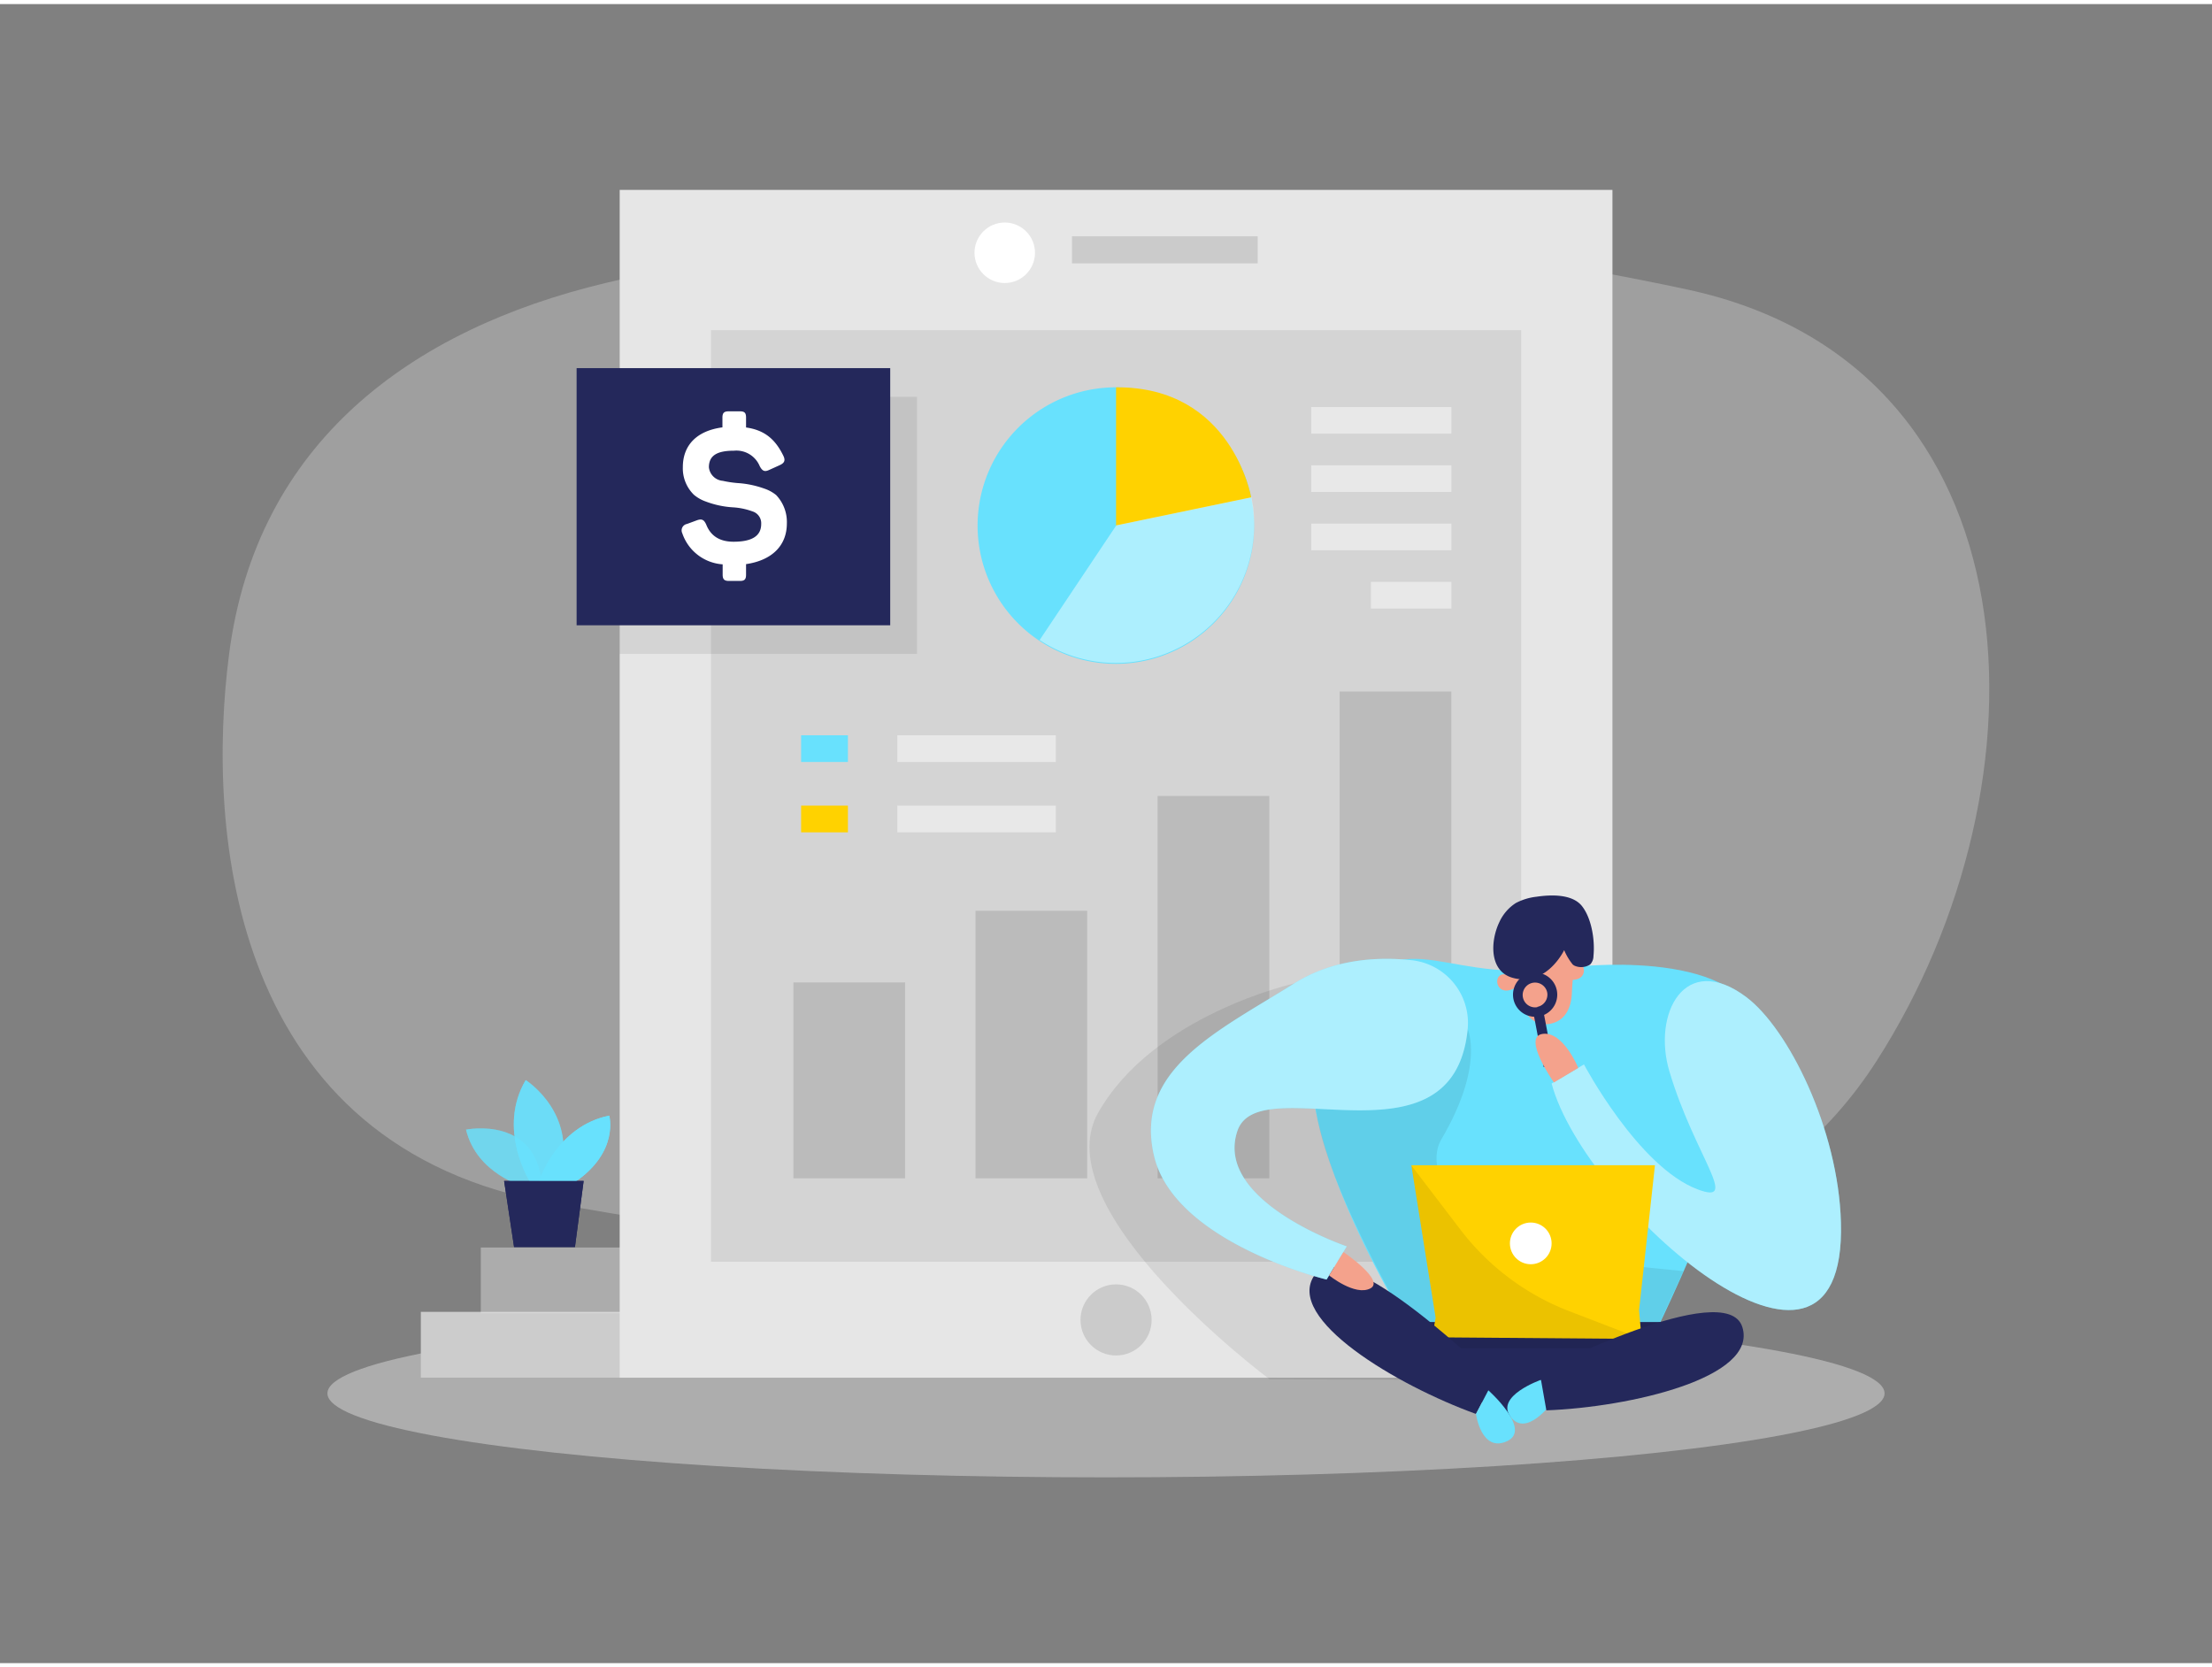 <svg id="Layer_1" data-name="Layer 1" xmlns="http://www.w3.org/2000/svg" viewBox="0 0 400 300" width="406" height="306" class="illustration styles_illustrationTablet__1DWOa"><rect x="0" y="0" width="400" height="300" fill="#808080" stroke="none"/><title>_</title><path d="M109.48,50.44c-35.14,8.4-63.09,28.83-68.05,67.07-4.18,32.21.13,89.27,58.91,99.41,114.38,19.74,203.77,29.11,239-25.79,32.34-50.38,29.88-125.7-34.19-139.51C259.84,41.85,184.78,32.44,109.48,50.44Z" fill="#e6e6e6" opacity="0.3"></path><ellipse cx="200" cy="251.22" rx="140.79" ry="15.19" fill="#e6e6e6" opacity="0.45"></ellipse><path d="M94.81,213.87s-8.63-2.32-10.54-10.34c0,0,13.35-2.76,13.79,11Z" fill="#68e1fd" opacity="0.58"></path><path d="M95.86,213s-6.06-9.5-.8-18.43c0,0,10.19,6.41,5.73,18.43Z" fill="#68e1fd" opacity="0.73"></path><path d="M97.42,213s3.14-10.07,12.75-12c0,0,1.83,6.52-6.18,12Z" fill="#68e1fd"></path><polygon points="91.16 212.81 92.96 224.76 103.97 224.76 105.54 212.81 91.16 212.81" fill="#24285b"></polygon><path d="M94.81,213.87s-8.63-2.32-10.54-10.34c0,0,13.35-2.76,13.79,11Z" fill="#68e1fd" opacity="0.58"></path><path d="M95.86,213s-6.06-9.5-.8-18.43c0,0,10.19,6.41,5.73,18.43Z" fill="#68e1fd" opacity="0.73"></path><path d="M97.42,213s3.14-10.07,12.75-12c0,0,1.83,6.52-6.18,12Z" fill="#68e1fd"></path><polygon points="91.16 212.81 92.96 224.76 103.97 224.76 105.54 212.81 91.16 212.81" fill="#24285b"></polygon><rect x="76.09" y="236.49" width="49.64" height="11.9" transform="translate(201.83 484.87) rotate(-180)" fill="#ccc"></rect><rect x="86.95" y="224.85" width="49.64" height="11.9" transform="translate(223.53 461.59) rotate(-180)" fill="#e6e6e6" opacity="0.43"></rect><rect x="112.06" y="33.6" width="179.52" height="214.79" fill="#e6e6e6"></rect><rect x="193.85" y="41.99" width="33.58" height="4.9" opacity="0.12"></rect><circle cx="181.69" cy="44.97" r="5.47" fill="#fff"></circle><rect x="128.57" y="58.96" width="146.5" height="168.46" opacity="0.08"></rect><g opacity="0.12"><rect x="143.47" y="176.91" width="20.2" height="35.43"></rect><rect x="176.4" y="163.95" width="20.2" height="48.39"></rect><rect x="209.33" y="143.19" width="20.2" height="69.15"></rect><rect x="242.25" y="124.3" width="20.2" height="88.04"></rect></g><circle cx="201.82" cy="237.94" r="6.43" opacity="0.12"></circle><path d="M234,177.1s-25.43,5.7-35.42,23.38,31,48.19,31,48.19l28.35.1,6.54-29.63-14.78-21.08Z" opacity="0.08"></path><path d="M285.86,174s33.22-3.52,32,14.06-19.88,55-19.88,55H257.14s-31-47.5-15.9-62.78S259.74,178.11,285.86,174Z" fill="#68e1fd"></path><polygon points="298.01 248.77 273.17 255.47 251.14 244.28 247.79 238.32 270 238.32 305.34 238.32 298.01 248.77" fill="#24285b"></polygon><path d="M301.88,193c-3.11-10.41,2.77-21.78,13.89-13.45,7.62,5.71,16.67,23.91,17.13,40.76,1.08,38.72-46.42-2.94-52.32-25.12l5.85-3.45s9.84,18.58,20.58,22.6C314.75,217.26,306.48,208.39,301.88,193Z" fill="#68e1fd"></path><path d="M301.88,193c-3.11-10.41,2.77-21.78,13.89-13.45,7.62,5.71,16.67,23.91,17.13,40.76,1.08,38.72-46.42-2.94-52.32-25.12l5.85-3.45s9.84,18.58,20.58,22.6C314.75,217.26,306.48,208.39,301.88,193Z" fill="#fff" opacity="0.46"></path><path d="M284.69,174.22a39.55,39.55,0,0,0-.44,4.47c-.07,2.06-.73,5.11-4,5.71-5,.93-6.34-7-6.34-7s-3.15-7.42,2.27-8.43C281.09,168.07,285.69,167.41,284.69,174.22Z" fill="#f4a28c"></path><path d="M265.4,185.38s3.11,6.52-4.74,19.88c-4.49,7.65,9.34,20.41,9.34,20.41l34.42,3.45L298,243.05H257.14s-17.93-29.16-19.31-44.17S265.4,185.38,265.4,185.38Z" opacity="0.08"></path><path d="M274.26,177.74s-.29-2.41-2.39-2.3S270.6,180,274.26,177.74Z" fill="#f4a28c"></path><path d="M283.48,176.4s-.73-2.31,1.22-3.08S287.76,177,283.48,176.4Z" fill="#f4a28c"></path><polygon points="296.39 236.2 299.27 209.97 255.22 209.97 259.61 237.54 258.98 241.08 296.86 241.38 296.39 236.2" fill="#ffd200"></polygon><path d="M278.66,248.77s-8.36,2.92-5.49,6.7,7.41-2.5,7.41-2.5Z" fill="#68e1fd"></path><path d="M255.22,210,264,221.5a45.09,45.09,0,0,0,19.87,14.9l13,5-34.93-.28-2.95,0,.63-3.54Z" opacity="0.08"></path><path d="M284.8,173.92a3,3,0,0,0,2.75-.25,2.26,2.26,0,0,0,.6-1.55c.28-2.77-.3-6.74-2.07-9s-5.74-2.08-8.26-1.7a10.46,10.46,0,0,0-3.72,1.14,8.08,8.08,0,0,0-3,3.51c-1.6,3.38-1.83,8.8,2.41,10,6.15,1.73,9.34-5,9.34-5a10.66,10.66,0,0,0,1.55,2.6A1.48,1.48,0,0,0,284.8,173.92Z" fill="#24285b"></path><path d="M278.4,247.31s33.79-17.25,36.67-8.08-20.41,14.51-35.44,15.06Z" fill="#24285b"></path><circle cx="276.81" cy="224.1" r="3.77" fill="#fff"></circle><path d="M270.19,248.66s-26.94-26.7-32.47-18.83,15,20,29.18,25.11Z" fill="#24285b"></path><path d="M269.14,250.67s8,7.11,3.36,9.21-5.6-4.94-5.6-4.94Z" fill="#68e1fd"></path><path d="M265.4,185.38a11.42,11.42,0,0,0-10.15-12.49c-6.09-.65-14.1-.25-21.22,4.21-13.81,8.66-29.09,15.57-25.32,31.26s31.18,22.28,31.18,22.28l3.65-6s-24.16-8.16-19.76-20.92C227.74,192.25,262.8,211.47,265.4,185.38Z" fill="#68e1fd"></path><path d="M265.4,185.38a11.42,11.42,0,0,0-10.15-12.49c-6.09-.65-14.1-.25-21.22,4.21-13.81,8.66-29.09,15.57-25.32,31.26s31.18,22.28,31.18,22.28l3.65-6s-24.16-8.16-19.76-20.92C227.74,192.25,262.8,211.47,265.4,185.38Z" fill="#fff" opacity="0.46"></path><path d="M242.94,225.67s7.62,5.16,4.85,6.58-7.44-2.36-7.44-2.36Z" fill="#f4a28c"></path><path d="M281.53,178.38a4,4,0,1,0-4.11,4.74l1.74,9.11,1.8-.34-1.74-9.11A4,4,0,0,0,281.53,178.38Zm-3.52,3a2.24,2.24,0,1,1,1.78-2.62A2.25,2.25,0,0,1,278,181.33Z" fill="#24285b"></path><path d="M285.4,192.37s-2.73-6.7-6.47-6.15S281,195,281,195Z" fill="#f4a28c"></path><rect x="162.26" y="132.22" width="28.67" height="4.83" fill="#fff" opacity="0.46"></rect><rect x="162.26" y="144.94" width="28.67" height="4.83" fill="#fff" opacity="0.46"></rect><rect x="144.87" y="132.22" width="8.46" height="4.83" fill="#68e1fd"></rect><rect x="144.87" y="144.94" width="8.46" height="4.83" fill="#ffd200"></rect><path d="M226.78,94.25a25,25,0,1,1-.53-5.07h0c.13.68.24,1.36.34,2A25.48,25.48,0,0,1,226.78,94.25Z" fill="#68e1fd"></path><path d="M201.82,69.3v25l24.44-5.08S222.85,69.14,201.82,69.3Z" fill="#ffd200"></path><path d="M226.78,94.25A25,25,0,0,1,188,115l13.87-20.75,24.43-5.08c.13.68.24,1.36.34,2A25.48,25.48,0,0,1,226.78,94.25Z" fill="#fff" opacity="0.46"></path><rect x="112.06" y="71.01" width="53.76" height="46.5" opacity="0.08"></rect><rect x="104.27" y="65.83" width="56.71" height="46.5" fill="#24285b"></rect><path d="M133.81,73.64c.84,0,1.1.29,1.1,1.13v1.79c3.36.47,5.29,2.15,6.72,5.07.44.88.26,1.36-.73,1.79l-1.79.81c-.84.4-1.24.22-1.72-.66a4.57,4.57,0,0,0-4.67-2.81c-3.11,0-4.53.91-4.53,3a2.75,2.75,0,0,0,2.52,2.45,19.65,19.65,0,0,0,2.63.4,17.47,17.47,0,0,1,4.86,1,6.79,6.79,0,0,1,2.15,1.17,7.07,7.07,0,0,1,1.94,5.12c0,4-2.67,6.68-7.38,7.37v1.9c0,.84-.26,1.14-1.1,1.14h-2c-.84,0-1.13-.3-1.13-1.14v-1.86a8.3,8.3,0,0,1-7.3-5.62,1.18,1.18,0,0,1,.84-1.68l1.79-.66c.91-.33,1.31-.11,1.71.8q1.22,3.07,4.93,3.07c3.36,0,5-1.06,5-3.21a2.24,2.24,0,0,0-1.57-2.27A12.29,12.29,0,0,0,132.5,91a16.76,16.76,0,0,1-4.9-1.06,6.9,6.9,0,0,1-2.12-1.21,6.67,6.67,0,0,1-2-5c0-3.94,2.49-6.57,7.16-7.19V74.77c0-.84.29-1.13,1.13-1.13Z" fill="#fff"></path><rect x="237.11" y="72.86" width="25.35" height="4.82" fill="#fff" opacity="0.46"></rect><rect x="237.11" y="83.4" width="25.35" height="4.82" fill="#fff" opacity="0.46"></rect><rect x="237.11" y="93.94" width="25.35" height="4.82" fill="#fff" opacity="0.46"></rect><rect x="247.9" y="104.48" width="14.56" height="4.82" fill="#fff" opacity="0.46"></rect></svg>